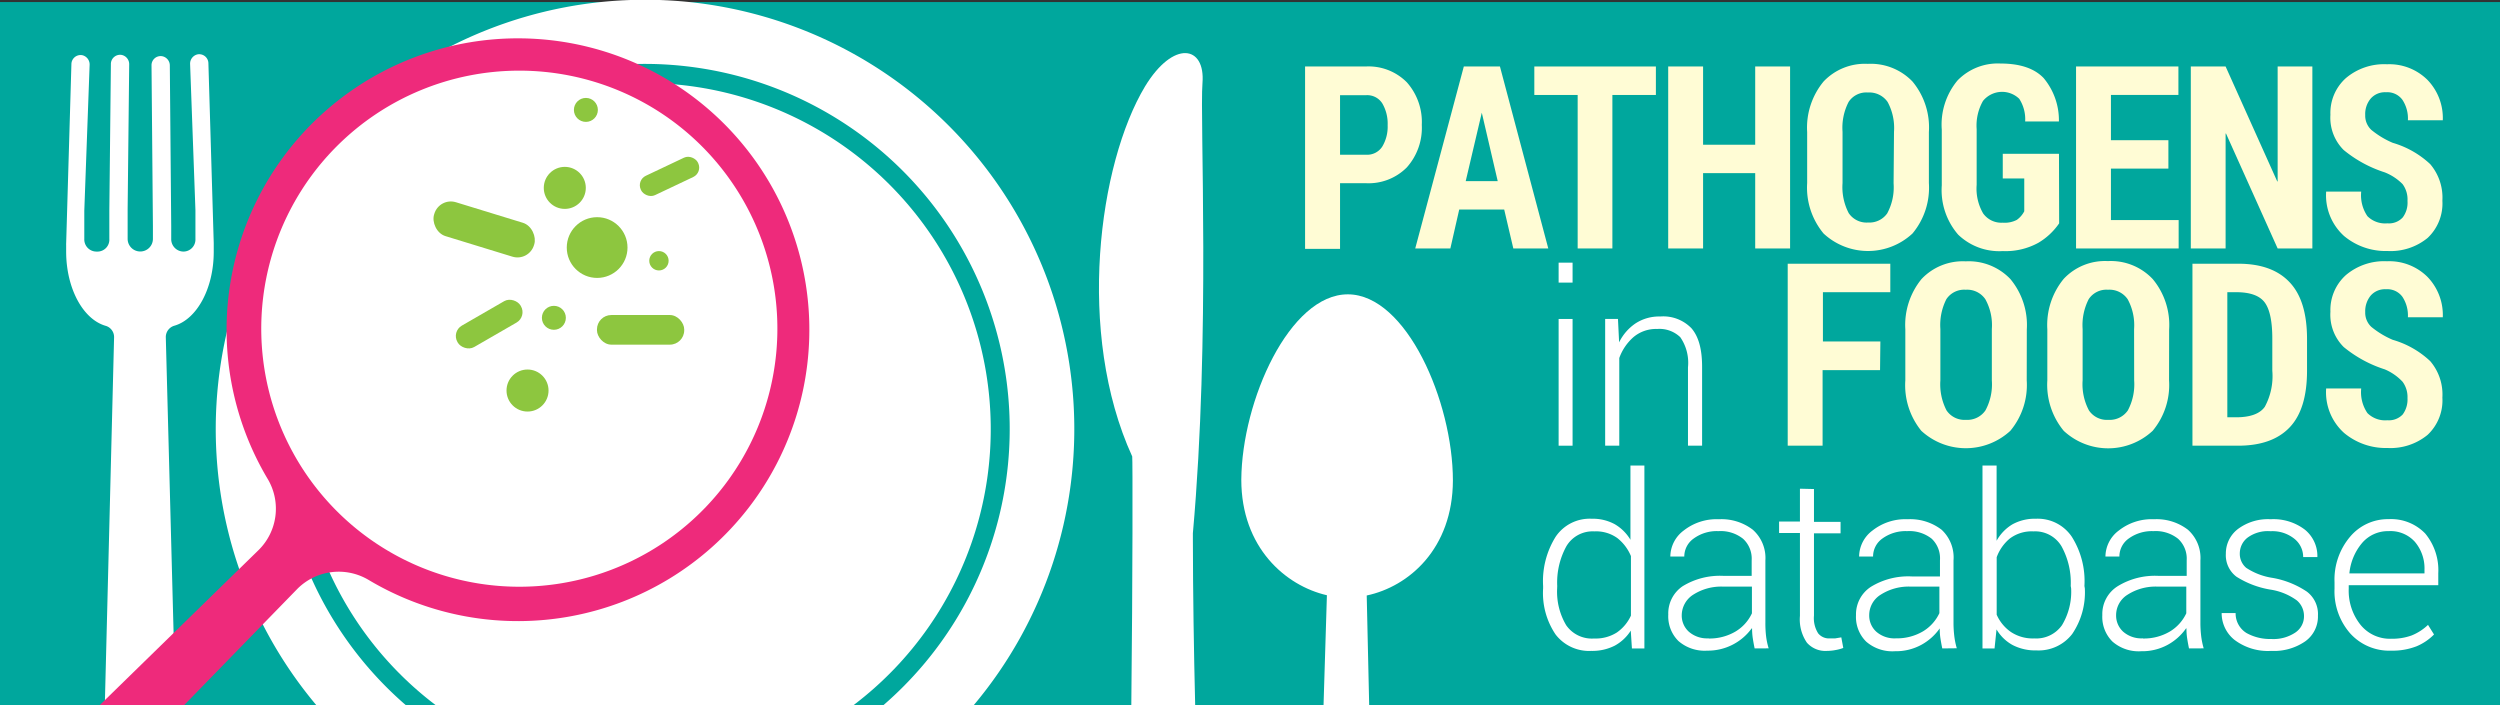 <svg xmlns="http://www.w3.org/2000/svg" viewBox="0 0 304.58 85.9"><rect x="0" y="0" width="304.58" height="85.9" fill="#333333" stroke="none"/><defs><style>.cls-1{fill:#00a79d;}.cls-2,.cls-3{fill:#fff;}.cls-3,.cls-5{fill-rule:evenodd;}.cls-4{fill:#fffcd5;}.cls-5{fill:#ee2a7b;}.cls-6{fill:#8dc63f;}</style></defs><title>PathogensInFoodsAsset 2</title><g id="Layer_2" data-name="Layer 2"><g id="Layer_1-2" data-name="Layer 1"><rect class="cls-1" y="0.25" width="304.58" height="85.64"/><path class="cls-2" d="M12.85,39.69a1.42,1.42,0,0,1,1.05,1.39L12.77,85.9h8.61L20.2,41.08a1.44,1.44,0,0,1,1.05-1.4c2.73-.79,4.79-4.53,4.79-9v-.45c0-.15,0-.3,0-.46s0-.09,0-.15L25.39,7.72a1.12,1.12,0,0,0-1.3-1.1,1.16,1.16,0,0,0-.93,1.16l.65,17.83h0V29.1a1.47,1.47,0,0,1-1.47,1.55,1.51,1.51,0,0,1-1.48-1.55V27.56h0L20.69,8a1.15,1.15,0,0,0-.93-1.15,1.11,1.11,0,0,0-1.3,1.09l.17,19.59h0V29.1a1.54,1.54,0,1,1-3.08,0V25.48l.19-17.63a1.15,1.15,0,0,0-.93-1.16,1.12,1.12,0,0,0-1.3,1.1l-.19,17.86a.06.06,0,0,1,0,0V29.1a1.45,1.45,0,0,1-1.52,1.55,1.48,1.48,0,0,1-1.53-1.55V25.68l.65-17.8A1.16,1.16,0,0,0,10,6.72a1.12,1.12,0,0,0-1.3,1.1L8.06,29.68a.49.49,0,0,0,0,.12c0,.13,0,.26,0,.39v.45C8.06,35.15,10.12,38.89,12.85,39.69Z"/><path class="cls-2" d="M137.83,85.9h7.78c-.16-6.58-.27-13.51-.28-20.33,0-.2,0-.4,0-.6,2.16-24.09.83-50.6,1.17-54.85.37-4.58-3.53-5.29-7,.41-5.65,9.4-8.43,30.05-1.56,45.08C138,55.79,138,70.39,137.83,85.9Z"/><path class="cls-2" d="M161.66,72.52l-.41,13.38h5.56l-.3-13.35c5.15-1.09,10.47-5.71,10.5-14,0-9.63-5.67-22.66-12.78-22.69s-12.93,12.95-13,22.58C151.23,66.71,156.62,71.36,161.66,72.52Z"/><path class="cls-3" d="M49.43,85.9a44.48,44.48,0,1,1,58.21,0h11a52.3,52.3,0,1,0-80.11,0Z"/><path class="cls-3" d="M53.07,85.9H104a42.17,42.17,0,1,0-50.93,0Z"/><path class="cls-4" d="M163.26,22.32v8H159V8.1h7.4a6.56,6.56,0,0,1,5,1.93,7.27,7.27,0,0,1,1.82,5.18,7.24,7.24,0,0,1-1.82,5.18,6.56,6.56,0,0,1-5,1.93Zm0-3.47h3.15a2.19,2.19,0,0,0,2-1,4.72,4.72,0,0,0,.65-2.6,4.88,4.88,0,0,0-.65-2.65,2.17,2.17,0,0,0-2-1h-3.15Z"/><path class="cls-4" d="M183.26,25.53h-5.48l-1.08,4.74h-4.28L178.34,8.1h4.4l5.89,22.17h-4.26Zm-4.69-3.46h3.9l-1.94-8.34h0Z"/><path class="cls-4" d="M201.74,11.57h-5.3v18.7h-4.23V11.57h-5.28V8.1h14.81Z"/><path class="cls-4" d="M218.09,30.27h-4.25V21.09h-6.35v9.18h-4.25V8.1h4.25v9.53h6.35V8.1h4.25Z"/><path class="cls-4" d="M235,22.3a8.71,8.71,0,0,1-2,6.15,7.95,7.95,0,0,1-10.83,0,8.75,8.75,0,0,1-2-6.15V16.09a8.83,8.83,0,0,1,2-6.16,6.92,6.92,0,0,1,5.38-2.15A7.05,7.05,0,0,1,233,9.93a8.74,8.74,0,0,1,2,6.16Zm-4.25-6.24a6.65,6.65,0,0,0-.78-3.64,2.71,2.71,0,0,0-2.4-1.15,2.57,2.57,0,0,0-2.35,1.15,6.83,6.83,0,0,0-.74,3.64V22.3a6.85,6.85,0,0,0,.75,3.66,2.62,2.62,0,0,0,2.37,1.15A2.65,2.65,0,0,0,229.92,26a6.68,6.68,0,0,0,.78-3.66Z"/><path class="cls-4" d="M250.87,27.21a8,8,0,0,1-2.55,2.38,8.26,8.26,0,0,1-4.31,1,7.22,7.22,0,0,1-5.44-2,8.28,8.28,0,0,1-2-6V15.8a8.41,8.41,0,0,1,1.92-6,6.83,6.83,0,0,1,5.24-2.06q3.56,0,5.25,1.77a8,8,0,0,1,1.86,5.29h-4.11a4.57,4.57,0,0,0-.72-2.76,3,3,0,0,0-4.42.26,6.06,6.06,0,0,0-.77,3.43v6.79a6,6,0,0,0,.79,3.48A2.72,2.72,0,0,0,244,27.13a3.18,3.18,0,0,0,1.71-.34,2.91,2.91,0,0,0,.91-1.05v-4H244v-3h6.85Z"/><path class="cls-4" d="M264.18,20.54h-7v6.27h8.25v3.46h-12.5V8.1H265.4v3.47h-8.22v5.51h7Z"/><path class="cls-4" d="M281.72,30.27h-4.23l-6.29-14h-.05v14h-4.24V8.1h4.24l6.29,14h.05V8.1h4.23Z"/><path class="cls-4" d="M293.31,24.48a3.13,3.13,0,0,0-.6-2.05A6.34,6.34,0,0,0,290.54,21a15.12,15.12,0,0,1-5-2.72,5.54,5.54,0,0,1-1.62-4.3,5.69,5.69,0,0,1,1.89-4.47,7.2,7.2,0,0,1,5-1.68,6.6,6.6,0,0,1,4.93,1.9,6.68,6.68,0,0,1,1.87,4.92h-4.25a4.13,4.13,0,0,0-.67-2.49,2.27,2.27,0,0,0-2-.92,2.3,2.3,0,0,0-1.87.78,2.92,2.92,0,0,0-.66,2,2.36,2.36,0,0,0,.74,1.8,10.7,10.7,0,0,0,2.61,1.58A11.29,11.29,0,0,1,296.08,20a6.29,6.29,0,0,1,1.48,4.45,5.76,5.76,0,0,1-1.8,4.54,7.12,7.12,0,0,1-4.9,1.59,7.91,7.91,0,0,1-5.27-1.82,6.67,6.67,0,0,1-2.19-5.42h4.27a4.52,4.52,0,0,0,.76,3,3.06,3.06,0,0,0,2.43.87,2.27,2.27,0,0,0,1.87-.72A3,3,0,0,0,293.31,24.48Z"/><path class="cls-2" d="M191.59,34.43h-1.7V32h1.7Zm0,19.87h-1.7V38.86h1.7Z"/><path class="cls-2" d="M197.12,38.86l.14,2.85h0a5.91,5.91,0,0,1,2-2.31,5.26,5.26,0,0,1,3-.84A4.77,4.77,0,0,1,206.08,40c.86,1,1.29,2.53,1.29,4.69V54.3h-1.72V44.75a5.47,5.47,0,0,0-.94-3.67,3.66,3.66,0,0,0-2.82-1,4.25,4.25,0,0,0-2.89,1,6.14,6.14,0,0,0-1.72,2.54V54.3h-1.72V38.86Z"/><path class="cls-4" d="M229.05,45.09h-7V54.3h-4.25V32.13H230.3V35.6h-8.21v6h7Z"/><path class="cls-4" d="M246.92,46.34a8.71,8.71,0,0,1-2,6.15,8,8,0,0,1-10.84,0,8.8,8.8,0,0,1-1.95-6.15V40.12A8.85,8.85,0,0,1,234.1,34a6.91,6.91,0,0,1,5.39-2.16A7,7,0,0,1,244.93,34a8.76,8.76,0,0,1,2,6.15Zm-4.25-6.25a6.51,6.51,0,0,0-.79-3.63,2.67,2.67,0,0,0-2.39-1.16,2.6,2.6,0,0,0-2.36,1.15,6.94,6.94,0,0,0-.73,3.64v6.25a6.9,6.9,0,0,0,.75,3.66,2.64,2.64,0,0,0,2.37,1.15A2.67,2.67,0,0,0,241.89,50a6.67,6.67,0,0,0,.78-3.65Z"/><path class="cls-4" d="M264.26,46.34a8.71,8.71,0,0,1-2,6.15,7.95,7.95,0,0,1-10.83,0,8.8,8.8,0,0,1-2-6.15V40.12a8.85,8.85,0,0,1,2-6.15,6.89,6.89,0,0,1,5.38-2.16A7,7,0,0,1,262.27,34a8.72,8.72,0,0,1,2,6.15ZM260,40.09a6.61,6.61,0,0,0-.78-3.63,2.68,2.68,0,0,0-2.4-1.16,2.58,2.58,0,0,0-2.35,1.15,6.93,6.93,0,0,0-.74,3.64v6.25A6.79,6.79,0,0,0,254.5,50a2.63,2.63,0,0,0,2.36,1.15A2.67,2.67,0,0,0,259.24,50a6.77,6.77,0,0,0,.77-3.65Z"/><path class="cls-4" d="M267.11,54.3V32.13h5.59q4.13,0,6.25,2.26c1.42,1.5,2.12,3.8,2.12,6.91v3.86c0,3.12-.7,5.42-2.12,6.91s-3.51,2.23-6.29,2.23Zm4.25-18.7V50.84h1.05c1.73,0,2.9-.42,3.51-1.27a7.86,7.86,0,0,0,.92-4.41V41.27c0-2.09-.3-3.56-.91-4.4s-1.77-1.27-3.47-1.27Z"/><path class="cls-4" d="M293.31,48.51a3.13,3.13,0,0,0-.6-2A6.34,6.34,0,0,0,290.54,45a15.12,15.12,0,0,1-5-2.72,5.54,5.54,0,0,1-1.62-4.3,5.72,5.72,0,0,1,1.89-4.47,7.2,7.2,0,0,1,5-1.68,6.6,6.6,0,0,1,4.93,1.9,6.68,6.68,0,0,1,1.87,4.92h-4.25a4.15,4.15,0,0,0-.67-2.49,2.27,2.27,0,0,0-2-.92,2.3,2.3,0,0,0-1.87.78,3,3,0,0,0-.66,2,2.36,2.36,0,0,0,.74,1.8,10.7,10.7,0,0,0,2.61,1.58A11.18,11.18,0,0,1,296.08,44a6.25,6.25,0,0,1,1.48,4.44,5.76,5.76,0,0,1-1.8,4.54,7.12,7.12,0,0,1-4.9,1.6,7.92,7.92,0,0,1-5.27-1.83,6.65,6.65,0,0,1-2.19-5.42h4.27a4.51,4.51,0,0,0,.76,3,3.06,3.06,0,0,0,2.43.87,2.31,2.31,0,0,0,1.87-.71A3.07,3.07,0,0,0,293.31,48.51Z"/><path class="cls-2" d="M188,71.39a10.2,10.2,0,0,1,1.53-6,5,5,0,0,1,4.39-2.19,5.58,5.58,0,0,1,2.8.66,5.37,5.37,0,0,1,1.92,1.9l0,0V56.72h1.7V79h-1.52l-.14-2.17h0a5.32,5.32,0,0,1-1.95,1.83,6,6,0,0,1-2.85.64,5.15,5.15,0,0,1-4.36-2A9,9,0,0,1,188,71.69Zm1.71.3a8,8,0,0,0,1.1,4.48,3.81,3.81,0,0,0,3.4,1.62,4.82,4.82,0,0,0,2.77-.73A5.06,5.06,0,0,0,198.7,75V67.75a5.43,5.43,0,0,0-1.65-2.19,4.43,4.43,0,0,0-2.81-.82,3.71,3.71,0,0,0-3.41,1.82,9.19,9.19,0,0,0-1.11,4.83Z"/><path class="cls-2" d="M213.77,79c-.11-.53-.19-1-.24-1.34a8,8,0,0,1-.07-1.1h-.05A6.6,6.6,0,0,1,208,79.27a4.86,4.86,0,0,1-3.52-1.18,4.23,4.23,0,0,1-1.23-3.22A4,4,0,0,1,205,71.42a8.69,8.69,0,0,1,5-1.26h3.41V68.25a3.28,3.28,0,0,0-1.05-2.61,4.37,4.37,0,0,0-3-.93,4.76,4.76,0,0,0-3,.89,2.69,2.69,0,0,0-1.16,2.2h-1.7a4,4,0,0,1,1.65-3.18,6.46,6.46,0,0,1,4.26-1.36,6.27,6.27,0,0,1,4.14,1.28,4.6,4.6,0,0,1,1.53,3.75v7.59a13.36,13.36,0,0,0,.08,1.58,8.34,8.34,0,0,0,.32,1.53Zm-5.61-1.21a6.23,6.23,0,0,0,3.28-.85,5.07,5.07,0,0,0,2-2.22V71.47H210a6.34,6.34,0,0,0-3.74,1,3,3,0,0,0-1.37,2.48,2.65,2.65,0,0,0,.85,2A3.37,3.37,0,0,0,208.16,77.77Z"/><path class="cls-2" d="M221,59.58v4h3.24v1.4H221V75a3.45,3.45,0,0,0,.51,2.16,1.69,1.69,0,0,0,1.38.62c.24,0,.47,0,.67,0l.77-.13.24,1.29a4.75,4.75,0,0,1-.91.25,5.55,5.55,0,0,1-1.07.11,3,3,0,0,1-2.45-1,5,5,0,0,1-.85-3.27V64.94h-2.54v-1.4h2.54v-4Z"/><path class="cls-2" d="M236.63,79c-.11-.53-.19-1-.24-1.34a8,8,0,0,1-.07-1.1h0a6.58,6.58,0,0,1-2.24,2,6.47,6.47,0,0,1-3.21.78,4.85,4.85,0,0,1-3.52-1.18,4.23,4.23,0,0,1-1.23-3.22,4,4,0,0,1,1.82-3.45,8.69,8.69,0,0,1,5-1.26h3.41V68.25a3.28,3.28,0,0,0-1-2.61,4.37,4.37,0,0,0-3-.93,4.81,4.81,0,0,0-3,.89,2.68,2.68,0,0,0-1.15,2.2h-1.7a4,4,0,0,1,1.65-3.18,6.46,6.46,0,0,1,4.26-1.36,6.27,6.27,0,0,1,4.14,1.28A4.6,4.6,0,0,1,238,68.28v7.59a13.31,13.31,0,0,0,.09,1.58,9.23,9.23,0,0,0,.31,1.53ZM231,77.77a6.23,6.23,0,0,0,3.28-.85,5.13,5.13,0,0,0,2-2.22V71.47h-3.44a6.34,6.34,0,0,0-3.74,1,2.93,2.93,0,0,0-1.37,2.48,2.65,2.65,0,0,0,.85,2A3.36,3.36,0,0,0,231,77.77Z"/><path class="cls-2" d="M254,71.69a9,9,0,0,1-1.54,5.55,5.16,5.16,0,0,1-4.35,2,6,6,0,0,1-2.92-.66,5.15,5.15,0,0,1-1.95-1.9h0L243,79h-1.47V56.72h1.72v9.16h0a5.34,5.34,0,0,1,1.93-2,5.62,5.62,0,0,1,2.85-.68,5,5,0,0,1,4.38,2.19,10.12,10.12,0,0,1,1.54,6Zm-1.72-.3a9.18,9.18,0,0,0-1.12-4.83,3.73,3.73,0,0,0-3.41-1.82,4.43,4.43,0,0,0-2.89.87,5.33,5.33,0,0,0-1.6,2.28v7A5,5,0,0,0,245,77a4.8,4.8,0,0,0,2.83.78,3.83,3.83,0,0,0,3.39-1.62,7.88,7.88,0,0,0,1.11-4.48Z"/><path class="cls-2" d="M266.69,79c-.11-.53-.19-1-.24-1.34a8,8,0,0,1-.07-1.1h-.05a6.58,6.58,0,0,1-2.24,2,6.47,6.47,0,0,1-3.21.78,4.85,4.85,0,0,1-3.52-1.18,4.23,4.23,0,0,1-1.23-3.22A4,4,0,0,1,258,71.42a8.69,8.69,0,0,1,5-1.26h3.41V68.25a3.28,3.28,0,0,0-1.05-2.61,4.37,4.37,0,0,0-3-.93,4.81,4.81,0,0,0-3,.89,2.68,2.68,0,0,0-1.15,2.2h-1.7a4,4,0,0,1,1.65-3.18,6.46,6.46,0,0,1,4.26-1.36,6.27,6.27,0,0,1,4.14,1.28,4.6,4.6,0,0,1,1.52,3.75v7.59a13.31,13.31,0,0,0,.09,1.58,9.23,9.23,0,0,0,.31,1.53Zm-5.61-1.21a6.23,6.23,0,0,0,3.28-.85,5.13,5.13,0,0,0,2-2.22V71.47h-3.44a6.34,6.34,0,0,0-3.74,1,2.93,2.93,0,0,0-1.37,2.48,2.65,2.65,0,0,0,.85,2A3.36,3.36,0,0,0,261.08,77.77Z"/><path class="cls-2" d="M280.7,75.05a2.48,2.48,0,0,0-.87-1.9,7.36,7.36,0,0,0-3.24-1.32,11.08,11.08,0,0,1-4.12-1.57,3.27,3.27,0,0,1-1.29-2.8,3.74,3.74,0,0,1,1.46-3,6.1,6.1,0,0,1,4-1.2,6.29,6.29,0,0,1,4.18,1.28,4.14,4.14,0,0,1,1.51,3.33H280.6a2.83,2.83,0,0,0-1.06-2.22,4.27,4.27,0,0,0-2.92-.93,4.17,4.17,0,0,0-2.82.8,2.43,2.43,0,0,0-.92,1.89,2.23,2.23,0,0,0,.78,1.77,8,8,0,0,0,3.24,1.23,10.81,10.81,0,0,1,4.15,1.67A3.42,3.42,0,0,1,282.4,75a3.71,3.71,0,0,1-1.54,3.13,6.7,6.7,0,0,1-4.16,1.17,6.77,6.77,0,0,1-4.45-1.33,4.14,4.14,0,0,1-1.58-3.28h1.7a2.79,2.79,0,0,0,1.34,2.44,5.91,5.91,0,0,0,3,.72,4.78,4.78,0,0,0,2.94-.79A2.38,2.38,0,0,0,280.7,75.05Z"/><path class="cls-2" d="M291.33,79.27a6.41,6.41,0,0,1-5-2.1,7.77,7.77,0,0,1-1.91-5.45v-.79a8.07,8.07,0,0,1,1.89-5.53A6,6,0,0,1,291,63.25,5.77,5.77,0,0,1,295.47,65a7,7,0,0,1,1.59,4.84V71.3H286.15v.42a6.66,6.66,0,0,0,1.42,4.38,4.6,4.6,0,0,0,3.76,1.72,6.94,6.94,0,0,0,2.48-.4,6.28,6.28,0,0,0,2-1.29l.73,1.17a6.46,6.46,0,0,1-2.13,1.44A8.06,8.06,0,0,1,291.33,79.27ZM291,64.71a4.13,4.13,0,0,0-3.21,1.43,6.71,6.71,0,0,0-1.56,3.72h9.15v-.43A5,5,0,0,0,294.2,66,4,4,0,0,0,291,64.71Z"/><path class="cls-5" d="M31.52,67,12.16,85.9H22.44l13.8-14.17a7.12,7.12,0,0,1,8.68-1.07A35.5,35.5,0,1,0,32.66,58.43,7.08,7.08,0,0,1,31.52,67Z"/><path class="cls-3" d="M85.5,17.81a31.44,31.44,0,1,1-44.46,0A31.45,31.45,0,0,1,85.5,17.81Z"/><rect class="cls-6" x="72.73" y="38.38" width="10.63" height="3.61" rx="1.75" ry="1.75"/><rect class="cls-6" x="55.16" y="37.98" width="8.88" height="3.01" rx="1.46" ry="1.46" transform="translate(-11.76 35.09) rotate(-30)"/><rect class="cls-6" x="52.62" y="25.8" width="12.73" height="4.32" rx="2.1" ry="2.1" transform="translate(10.8 -16.08) rotate(17.06)"/><rect class="cls-6" x="77.72" y="20.19" width="7.7" height="2.61" rx="1.27" ry="1.27" transform="translate(-1.35 36.99) rotate(-25.35)"/><circle class="cls-6" cx="68.81" cy="22.89" r="2.56"/><circle class="cls-6" cx="72.75" cy="30.16" r="3.7"/><circle class="cls-6" cx="80.28" cy="31.77" r="1.18"/><circle class="cls-6" cx="71.38" cy="13.39" r="1.46"/><circle class="cls-6" cx="67.48" cy="38.72" r="1.46"/><circle class="cls-6" cx="64.27" cy="47.58" r="2.56"/></g></g></svg>